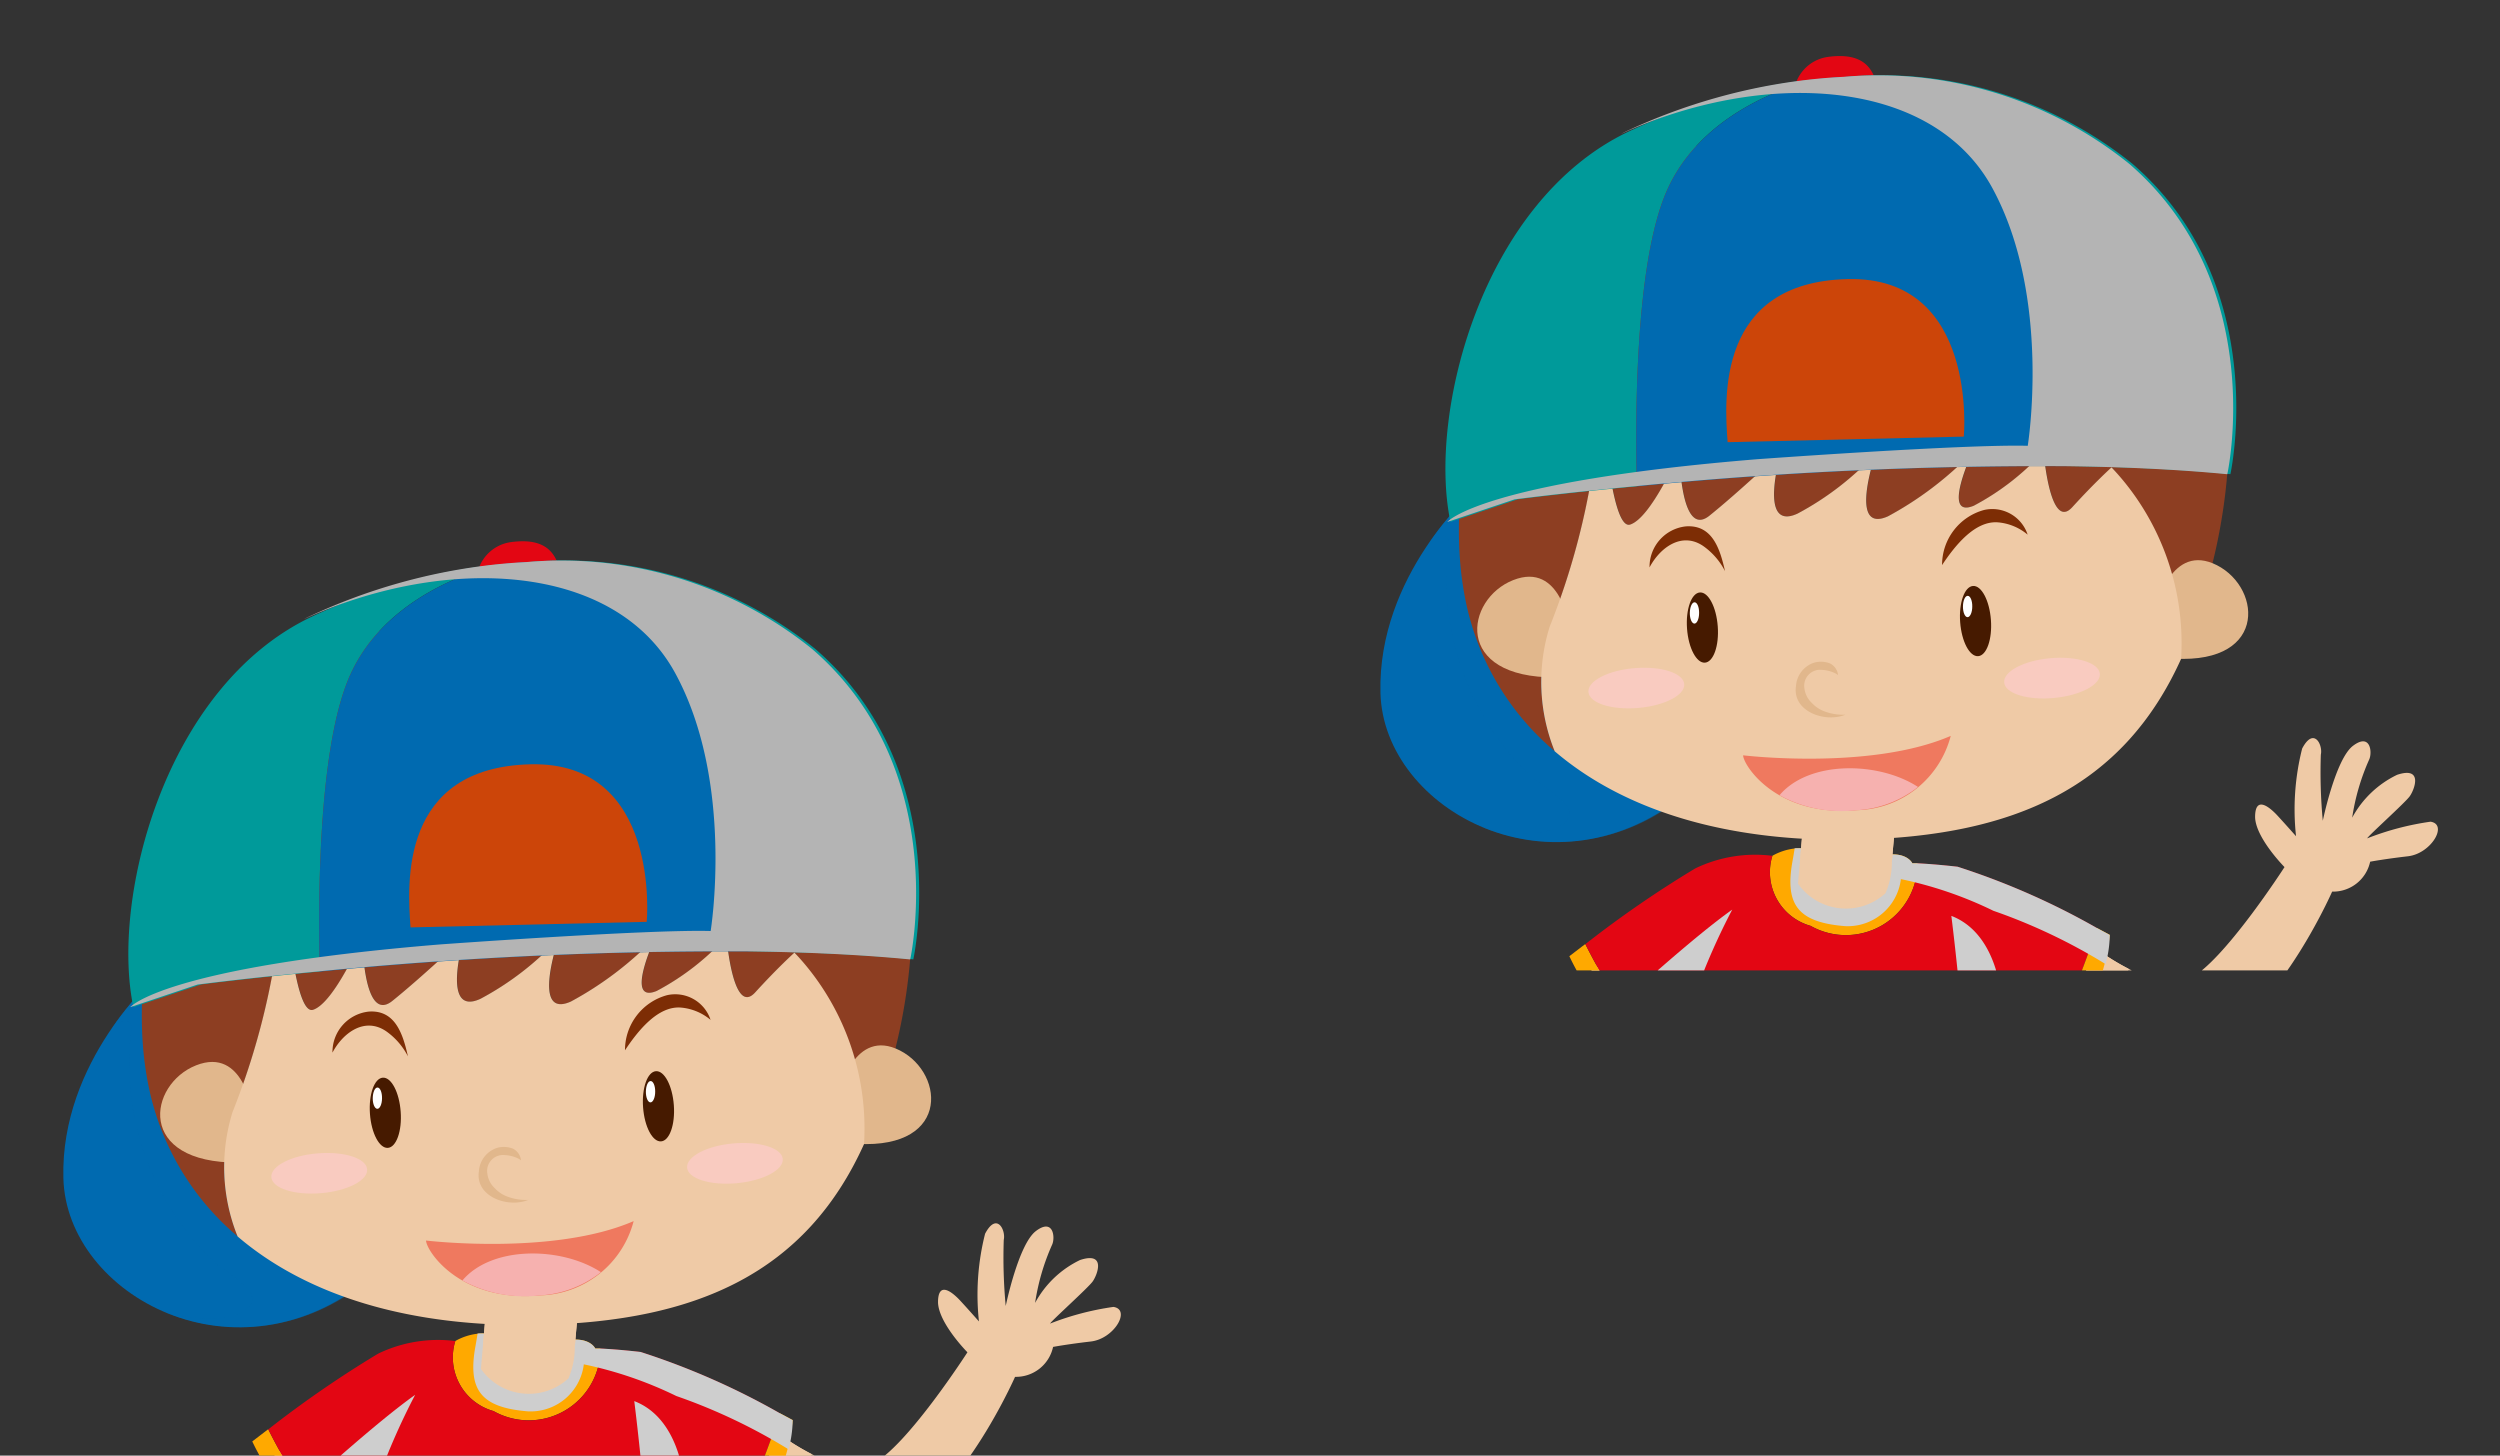 <svg xmlns="http://www.w3.org/2000/svg" xmlns:xlink="http://www.w3.org/1999/xlink" width="81.618" height="47.522" viewBox="0 0 81.618 47.522">
  <rect x="0" y="0" width="81.618" height="47.522" fill="#333333" stroke="none"/>
  <defs>
    <clipPath id="clip-path">
      <rect id="Rectangle_55" data-name="Rectangle 55" width="38.619" height="31.681" fill="none"/>
    </clipPath>
  </defs>
  <g id="Group_297" data-name="Group 297" transform="translate(-133.923 -686.182)">
    <g id="Group_257" data-name="Group 257" transform="translate(133.923 702.023)">
      <g id="Group_256" data-name="Group 256" transform="translate(0 0)" clip-path="url(#clip-path)">
        <g id="Group_255" data-name="Group 255" transform="translate(0.443 1.83)">
          <g id="Group_246" data-name="Group 246" transform="translate(0 22.269)">
            <path id="Path_333" data-name="Path 333" d="M438.027,377.244a43.214,43.214,0,0,0,.366,13.385,1.641,1.641,0,0,0,1.162,1c.8.092,1.022-.145,1.122-.56s-1.225-6.52-.256-12.855l.182-.585Z" transform="translate(-427.956 -349.594)" fill="#efcaa6"/>
            <path id="Path_334" data-name="Path 334" d="M440.384,379.012c.033-.266.069-.534.109-.8l.182-.585-2.577-.381s-.1.593-.187,1.623A10.207,10.207,0,0,0,440.384,379.012Z" transform="translate(-428.027 -349.594)" fill="#efcaa6" style="mix-blend-mode: multiply;isolation: isolate"/>
            <path id="Path_335" data-name="Path 335" d="M438.125,392.653c.1.852.235,1.729.4,2.622a1.641,1.641,0,0,0,1.162,1c.8.092,1.022-.145,1.122-.56.039-.162-.14-1.2-.315-2.778A4.358,4.358,0,0,1,438.125,392.653Z" transform="translate(-428.092 -354.24)" fill="#e30613"/>
            <g id="Group_237" data-name="Group 237" transform="translate(5.825 40.697)">
              <path id="Path_336" data-name="Path 336" d="M432.111,399.776a.663.663,0,0,0,.371.73c.478.209,6.319.195,7.426-.537,0,0-.01-.17-.027-.425a19.039,19.039,0,0,1-4.171.589C432.736,400.382,432.111,399.776,432.111,399.776Z" transform="translate(-432.1 -397.015)" fill="#006ab0"/>
              <path id="Path_337" data-name="Path 337" d="M439.483,395.962c-.275-.089-1.3-.09-1.322.787a1.429,1.429,0,0,0-1.943-.381s-3.743.689-4.1,2.317c0,0,.626.606,3.6.357a19.039,19.039,0,0,0,4.171-.589A7.67,7.67,0,0,0,439.483,395.962Z" transform="translate(-432.105 -395.923)" fill="#ffa900"/>
            </g>
            <g id="Group_239" data-name="Group 239" transform="translate(19.398 26.956)">
              <path id="Path_338" data-name="Path 338" d="M454.33,376.251a44.537,44.537,0,0,1,.37,13.795,1.641,1.641,0,0,1-1.113,1.05c-.8.129-1.028-.1-1.147-.507s.915-6.572-.353-12.853l-.219-1Z" transform="translate(-451.632 -376.251)" fill="#efcaa6"/>
              <path id="Path_339" data-name="Path 339" d="M452.19,378.275a10.035,10.035,0,0,0,2.393-.549c-.138-.936-.253-1.475-.253-1.475l-2.463.48.219,1C452.123,377.916,452.158,378.1,452.19,378.275Z" transform="translate(-451.632 -376.251)" fill="#efcaa6" style="mix-blend-mode: multiply;isolation: isolate"/>
              <path id="Path_340" data-name="Path 340" d="M455.222,392.222c-.063.856-.153,1.739-.279,2.639a1.641,1.641,0,0,1-1.113,1.05c-.8.129-1.028-.1-1.147-.507-.046-.161.083-1.2.183-2.79A4.352,4.352,0,0,0,455.222,392.222Z" transform="translate(-451.875 -381.066)" fill="#e30613"/>
              <g id="Group_238" data-name="Group 238" transform="translate(0 13.572)">
                <path id="Path_341" data-name="Path 341" d="M459.31,399.153a.662.662,0,0,1-.337.747c-.467.232-6.3.494-7.442-.185,0,0,0-.171.006-.425a19.032,19.032,0,0,0,4.194.391C458.713,399.789,459.31,399.153,459.31,399.153Z" transform="translate(-451.531 -396.728)" fill="#006ab0"/>
                <path id="Path_342" data-name="Path 342" d="M451.824,395.735c.27-.1,1.289-.152,1.358.724a1.429,1.429,0,0,1,1.924-.473s3.77.511,4.206,2.12c0,0-.6.636-3.578.527a19.032,19.032,0,0,1-4.194-.391A7.673,7.673,0,0,1,451.824,395.735Z" transform="translate(-451.534 -395.681)" fill="#ffa900"/>
              </g>
            </g>
            <g id="Group_240" data-name="Group 240" transform="translate(8.134 19.119)">
              <path id="Path_343" data-name="Path 343" d="M435.514,376.2c-.041.312-.078.625-.108.941a14.094,14.094,0,0,0,6.667.237s.034-.256.091-.647A17.6,17.6,0,0,1,435.514,376.2Z" transform="translate(-435.406 -368.398)" fill="#294381"/>
              <path id="Path_344" data-name="Path 344" d="M455.771,368.651a21.883,21.883,0,0,0-.886-3.038l-1.992-.072C453.082,366.546,453.663,368.493,455.771,368.651Z" transform="translate(-440.678 -365.185)" fill="#294381"/>
              <path id="Path_345" data-name="Path 345" d="M439.979,365.1l-1.9-.068a32.421,32.421,0,0,0-1.146,3.335C439.377,368.72,439.88,365.985,439.979,365.1Z" transform="translate(-435.868 -365.031)" fill="#294381"/>
              <path id="Path_346" data-name="Path 346" d="M447.73,376.225c.088.37.142.617.137.635a17.716,17.716,0,0,0,7.261-1.383s-.052-.251-.14-.657A25.188,25.188,0,0,1,447.73,376.225Z" transform="translate(-439.122 -367.982)" fill="#294381"/>
              <path id="Path_347" data-name="Path 347" d="M450.545,368.527c-2.108-.159-2.689-2.105-2.878-3.11l-8.1-.288c-.1.886-.6,3.622-3.042,3.268a31.16,31.16,0,0,0-.962,4.466,17.6,17.6,0,0,0,6.65.532,20.426,20.426,0,0,1,.879-3.984s.673,2.647.971,3.893a25.188,25.188,0,0,0,7.258-1.4C451.151,371.129,450.856,369.8,450.545,368.527Z" transform="translate(-435.452 -365.06)" fill="#006ab0"/>
            </g>
            <g id="Group_241" data-name="Group 241" transform="translate(9.889 19.119)">
              <path id="Path_348" data-name="Path 348" d="M442.976,370.128l1.122.658a32.451,32.451,0,0,0-1.255,5,11.564,11.564,0,0,0,1.472-.235s.034-.256.091-.647a20.426,20.426,0,0,1,.879-3.984,3.187,3.187,0,0,0,1.278-.737A6.734,6.734,0,0,1,442.976,370.128Z" transform="translate(-439.403 -366.568)" fill="#0a5790" opacity="0.5" style="mix-blend-mode: multiply;isolation: isolate"/>
              <path id="Path_349" data-name="Path 349" d="M452.03,371.869c-.168-.769-.463-2.1-.774-3.371a21.89,21.89,0,0,0-.886-3.038l-1.992-.072-8.1-.288-1.9-.068s-.19.449-.461,1.209a.85.85,0,0,1,.538-.07,20.872,20.872,0,0,0,10.486.507,30.029,30.029,0,0,1,1.965,6.354,10.74,10.74,0,0,0,1.263-.506S452.117,372.274,452.03,371.869Z" transform="translate(-437.918 -365.031)" fill="#0a5790" opacity="0.5" style="mix-blend-mode: multiply;isolation: isolate"/>
            </g>
            <g id="Group_242" data-name="Group 242" transform="translate(0 7.415)">
              <path id="Path_350" data-name="Path 350" d="M432.423,348.275s-5,5.42-6.02,11.167a4.891,4.891,0,0,0-1.324,1.19c-.7.859-1.489,1.651-1.286,2.049s.627-.207.882-.6.527-.733.527-.733a4.923,4.923,0,0,0-.611,2.349.2.2,0,0,0,.336.1c.242-.182.692-1.9.946-2.287,0,0-.523,2.364-.008,2.6,0,0,.37.079.462-.485a16.31,16.31,0,0,1,.35-2.255s-.149,2.584.312,2.8.559-.154.509-.768,0-2.317.294-2.429.76.245,1.039.888.706.176.5-.539-.969-1.627-1.637-1.628c0,0,2.533-6.521,5.849-9.864Z" transform="translate(-423.761 -348.275)" fill="#efcaa6"/>
              <path id="Path_351" data-name="Path 351" d="M435.89,350.927c.317-.391.642-.762.976-1.1l-1.116-1.553s-.381.414-.953,1.133A6.553,6.553,0,0,0,435.89,350.927Z" transform="translate(-427.088 -348.275)" fill="#efcaa6" style="mix-blend-mode: multiply;isolation: isolate"/>
            </g>
            <g id="Group_243" data-name="Group 243" transform="translate(24.038)">
              <path id="Path_352" data-name="Path 352" d="M459.126,344.53s1.958,1.507,3.052.981,3.1-3.642,3.1-3.642-.971-.981-.96-1.658.467-.309.736-.017.6.667.6.667a8.112,8.112,0,0,1,.2-2.862c.378-.72.682-.122.61.2a16.873,16.873,0,0,0,.064,2.158s.414-2.011.983-2.445.636.2.536.434a7.292,7.292,0,0,0-.56,1.91,3.279,3.279,0,0,1,1.468-1.4c.862-.284.564.487.412.7s-1.366,1.3-1.39,1.375a9.131,9.131,0,0,1,2.068-.544c.581.087.024,1.041-.737,1.129s-1.234.177-1.234.177a1.239,1.239,0,0,1-1.241.977s-2.15,4.869-4.467,4.845a10.9,10.9,0,0,1-4.183-.928Z" transform="translate(-458.175 -337.66)" fill="#efcaa6"/>
              <path id="Path_353" data-name="Path 353" d="M460.182,348.151a7.876,7.876,0,0,1-1.055-.655l-.951,2.05a9.763,9.763,0,0,0,1.379.5A6.277,6.277,0,0,0,460.182,348.151Z" transform="translate(-458.175 -340.625)" fill="#efcaa6" style="mix-blend-mode: multiply;isolation: isolate"/>
            </g>
            <g id="Group_244" data-name="Group 244" transform="translate(7.793 3.587)">
              <path id="Path_354" data-name="Path 354" d="M434.917,347.68a8.786,8.786,0,0,0,2.1,2.795l.281-.223a18.333,18.333,0,0,1-1.861-2.97C435.122,347.522,434.917,347.68,434.917,347.68Z" transform="translate(-434.917 -344.148)" fill="#ffa900"/>
              <path id="Path_355" data-name="Path 355" d="M445.619,345.334a2.341,2.341,0,0,0,3.492-2.042h0c-.116,0-.17,0-.17,0s-.132-.292-.649-.291-2.45-.128-2.45-.128a1.9,1.9,0,0,0-1.47.175A1.819,1.819,0,0,0,445.619,345.334Z" transform="translate(-437.743 -342.795)" fill="#ffa900"/>
              <path id="Path_356" data-name="Path 356" d="M447.819,343.5c-.7-.079-1.1-.1-1.308-.112h0a2.341,2.341,0,0,1-3.492,2.042,1.819,1.819,0,0,1-1.247-2.288,4.5,4.5,0,0,0-2.518.411,35.487,35.487,0,0,0-3.588,2.472,18.332,18.332,0,0,0,1.861,2.97l1.735-1.37a67.709,67.709,0,0,0-2.356,10.975,25.662,25.662,0,0,0,13.317.492s-.418-8.8-.967-11.212l1.815.882a26.58,26.58,0,0,0,1.294-3.261A24.091,24.091,0,0,0,447.819,343.5Z" transform="translate(-435.143 -342.888)" fill="#e30613"/>
              <path id="Path_357" data-name="Path 357" d="M459.436,346.756s-.161-.087-.421-.224a26.6,26.6,0,0,1-1.294,3.261l.459.224A6.724,6.724,0,0,0,459.436,346.756Z" transform="translate(-441.792 -343.922)" fill="#ffa900"/>
            </g>
            <g id="Group_245" data-name="Group 245" transform="translate(9.022 3.588)" style="mix-blend-mode: multiply;isolation: isolate">
              <path id="Path_358" data-name="Path 358" d="M440.814,349.573v0Z" transform="translate(-437.924 -344.84)" fill="#cecece"/>
              <path id="Path_359" data-name="Path 359" d="M436.677,349.14a4.3,4.3,0,0,0,.873.85l.281-.223,1.735-1.37a21.976,21.976,0,0,1,1.2-2.723C439.541,346.541,437.418,348.462,436.677,349.14Z" transform="translate(-436.677 -343.665)" fill="#cecece"/>
              <path id="Path_360" data-name="Path 360" d="M440.754,349.707c.013-.042.027-.087.041-.131C440.795,349.58,440.78,349.624,440.754,349.707Z" transform="translate(-437.906 -344.841)" fill="#cecece"/>
              <path id="Path_361" data-name="Path 361" d="M455.254,345.406a24.088,24.088,0,0,0-4.546-2c-.7-.079-1.1-.1-1.308-.112-.116,0-.17,0-.17,0s-.132-.292-.649-.291-2.45-.128-2.45-.128a2.661,2.661,0,0,0-.743-.071c-.02.126-.043.269-.073.433-.256,1.428.2,1.987,1.719,2.109a1.75,1.75,0,0,0,1.822-1.535,12.768,12.768,0,0,1,3.02,1.034,18.609,18.609,0,0,1,3.663,1.741,3.758,3.758,0,0,0,.136-.953S455.514,345.544,455.254,345.406Z" transform="translate(-439.261 -342.797)" fill="#cecece"/>
              <path id="Path_362" data-name="Path 362" d="M452.772,345.967a87.048,87.048,0,0,1,.576,14.405,19.7,19.7,0,0,0,2.033-.419s-.418-8.8-.967-11.212C454.413,348.741,454.335,346.566,452.772,345.967Z" transform="translate(-441.53 -343.753)" fill="#cecece"/>
            </g>
            <path id="Path_363" data-name="Path 363" d="M448.463,343.941a2.591,2.591,0,0,0,.207-1.033c.082-.985.112-1.2.112-1.2l-3.018.072-.159,1.852A1.912,1.912,0,0,0,448.463,343.941Z" transform="translate(-430.347 -338.881)" fill="#efcaa6"/>
            <path id="Path_364" data-name="Path 364" d="M448.708,342.823c.077-.907.105-1.112.105-1.112l-3.018.072-.087,1.021A6.056,6.056,0,0,0,448.708,342.823Z" transform="translate(-430.378 -338.881)" fill="#efcaa6" style="mix-blend-mode: multiply;isolation: isolate"/>
          </g>
          <g id="Group_254" data-name="Group 254" transform="translate(1.62)">
            <g id="Group_252" data-name="Group 252">
              <path id="Path_365" data-name="Path 365" d="M445.4,307.03a1.3,1.3,0,0,1,1.112-1.222c1.068-.146,1.534.265,1.644,1.157Z" transform="translate(-431.905 -305.779)" fill="#e30613"/>
              <path id="Path_366" data-name="Path 366" d="M429.086,326.161s-3.1,2.713-3,6.555,5.691,6.87,10.029,3.239Z" transform="translate(-426.08 -311.924)" fill="#006ab0"/>
              <path id="Path_367" data-name="Path 367" d="M429.778,326.161a9.9,9.9,0,0,0-1.4,1.644,2.893,2.893,0,0,1,.305-.187.213.213,0,0,1,.315.23,8.927,8.927,0,0,0,1.684,6.455,7.9,7.9,0,0,0,1.129,1.246,10.409,10.409,0,0,1,.912.7c.137.148.3.337.178.561-.316.569-1.531.506-2.065.437a5.262,5.262,0,0,1-.726-.151,6.4,6.4,0,0,0,6.7-1.143Z" transform="translate(-426.772 -311.924)" fill="#006ab0" opacity="0.4" style="mix-blend-mode: multiply;isolation: isolate"/>
              <path id="Path_368" data-name="Path 368" d="M431.662,314.093s-2.659,5.592-1.7,10.414a8.673,8.673,0,0,0,2.926,4.975,6.048,6.048,0,0,1-.165-4.065,23.81,23.81,0,0,0,1.676-7.844s.263,4.734.954,4.507,1.606-2.355,1.606-2.355.015,2.844.98,2.066,2.339-2.075,2.339-2.075-.78,2.617.539,2.006a9.6,9.6,0,0,0,2.552-1.973s-.921,2.655.4,2.062a11.172,11.172,0,0,0,2.759-2.1s-1.036,2.2.041,1.755a8.283,8.283,0,0,0,2.279-1.775s.2,2.628.937,1.822,1.285-1.3,1.285-1.3a9.878,9.878,0,0,1,2.4,5.8,18.4,18.4,0,0,0,1.431-6.939C455.212,310.06,437.809,304.573,431.662,314.093Z" transform="translate(-427.187 -306.782)" fill="#8d3e22"/>
              <g id="Group_247" data-name="Group 247" transform="translate(3.164 16.998)">
                <path id="Path_369" data-name="Path 369" d="M433.621,331.771s-.271-2.163-1.836-1.546-1.978,3.2,1.391,3.175Z" transform="translate(-430.61 -330.114)" fill="#e1b78c"/>
              </g>
              <g id="Group_248" data-name="Group 248" transform="translate(25.339 16.458)">
                <path id="Path_370" data-name="Path 370" d="M462.356,330.866s.483-2.126,1.98-1.359,1.657,3.375-1.7,3.024Z" transform="translate(-462.356 -329.34)" fill="#e1b78c"/>
              </g>
              <path id="Path_371" data-name="Path 371" d="M450.939,325.165c-.734.807-.937-1.822-.937-1.822a8.283,8.283,0,0,1-2.279,1.775c-1.077.446-.041-1.755-.041-1.755a11.171,11.171,0,0,1-2.759,2.1c-1.32.593-.4-2.062-.4-2.062a9.6,9.6,0,0,1-2.552,1.973c-1.319.611-.539-2.006-.539-2.006s-1.375,1.3-2.339,2.075-.98-2.066-.98-2.066-.914,2.128-1.606,2.355-.954-4.507-.954-4.507a23.81,23.81,0,0,1-1.676,7.844,6.048,6.048,0,0,0,.165,4.065c2.221,1.9,5.572,2.987,9.9,2.884,5.07-.119,8.645-1.681,10.55-5.9a8.348,8.348,0,0,0-2.271-6.253S451.674,324.358,450.939,325.165Z" transform="translate(-428.347 -310.437)" fill="#efcaa6"/>
              <g id="Group_249" data-name="Group 249" transform="translate(2.128 0.654)">
                <path id="Path_372" data-name="Path 372" d="M436.305,310.615c1.075-2.606,3.954-3.518,4.9-3.753a19.085,19.085,0,0,0-6.107,1.714c-4.791,2.286-6.551,9.215-5.808,12.738l2.195-.737s1.513-.2,3.891-.424C435.318,317.957,435.315,313.014,436.305,310.615Z" transform="translate(-429.127 -306.76)" fill="#009a9a"/>
                <path id="Path_373" data-name="Path 373" d="M457.211,309.578a13.059,13.059,0,0,0-9.322-2.841,7.074,7.074,0,0,1,5.807,3.451c1.187,2.239,1.391,6.541,1.39,9.26,1.822.024,3.627.1,5.324.264C460.41,319.713,461.781,313.526,457.211,309.578Z" transform="translate(-434.784 -306.716)" fill="#009a9a"/>
                <path id="Path_374" data-name="Path 374" d="M450.728,310.2a7.074,7.074,0,0,0-5.807-3.451c-.343.017-.686.043-1.027.08-.946.235-3.825,1.147-4.9,3.753-.99,2.4-.987,7.342-.93,9.538a135.9,135.9,0,0,1,14.054-.66C452.12,316.739,451.916,312.438,450.728,310.2Z" transform="translate(-431.815 -306.725)" fill="#006ab0"/>
              </g>
              <path id="Path_375" data-name="Path 375" d="M442.295,321.527l7.711-.182s.486-5.244-3.791-5.143S442.188,320.1,442.295,321.527Z" transform="translate(-430.955 -308.921)" fill="#cc4509"/>
              <g id="Group_250" data-name="Group 250" transform="translate(10.007 17.511)">
                <path id="Path_376" data-name="Path 376" d="M441.418,331.959c.047.634-.142,1.162-.418,1.182s-.539-.476-.585-1.109.142-1.163.419-1.183S441.372,331.324,441.418,331.959Z" transform="translate(-440.407 -330.848)" fill="#461a00"/>
                <path id="Path_377" data-name="Path 377" d="M440.851,331.659c0,.193-.071.348-.154.346s-.152-.157-.149-.35.071-.348.156-.346S440.854,331.466,440.851,331.659Z" transform="translate(-440.449 -330.987)" fill="#fff"/>
              </g>
              <g id="Group_251" data-name="Group 251" transform="translate(18.925 17.3)">
                <path id="Path_378" data-name="Path 378" d="M454.185,331.657c.047.634-.141,1.162-.418,1.181s-.539-.475-.586-1.109.142-1.163.419-1.183S454.139,331.022,454.185,331.657Z" transform="translate(-453.174 -330.546)" fill="#461a00"/>
                <path id="Path_379" data-name="Path 379" d="M453.618,331.357c0,.192-.071.348-.155.347s-.151-.157-.149-.351.071-.347.156-.346S453.621,331.164,453.618,331.357Z" transform="translate(-453.216 -330.685)" fill="#fff"/>
              </g>
              <path id="Path_380" data-name="Path 380" d="M440.416,328.4a2.26,2.26,0,0,1,.713.821c-.162-.717-.409-1.526-1.281-1.461a1.328,1.328,0,0,0-1.183,1.339C439,328.463,439.708,327.921,440.416,328.4Z" transform="translate(-429.874 -312.405)" fill="#7d2d05"/>
              <path id="Path_381" data-name="Path 381" d="M454.179,327.388a1.734,1.734,0,0,1,.953.4,1.215,1.215,0,0,0-1.417-.807,1.859,1.859,0,0,0-1.377,1.8C452.751,328.159,453.412,327.315,454.179,327.388Z" transform="translate(-433.997 -312.163)" fill="#7d2d05"/>
              <path id="Path_382" data-name="Path 382" d="M443.039,338.188s4.155.5,6.778-.634a3.241,3.241,0,0,1-3.049,2.425C444.141,340.217,443.047,338.521,443.039,338.188Z" transform="translate(-431.193 -315.359)" fill="#ef795f"/>
              <path id="Path_383" data-name="Path 383" d="M444.739,339.948a4.244,4.244,0,0,0,2.542.487,3.554,3.554,0,0,0,1.981-.758C447.973,338.837,445.7,338.807,444.739,339.948Z" transform="translate(-431.706 -315.815)" fill="#f6b1af"/>
              <path id="Path_384" data-name="Path 384" d="M446.46,335.716a1.081,1.081,0,0,1-.443-.29.773.773,0,0,1-.237-.474.52.52,0,0,1,.576-.6,1.117,1.117,0,0,1,.408.1.518.518,0,0,1,.115.071.485.485,0,0,0-.212-.352.515.515,0,0,0-.047-.028.817.817,0,0,0-.516-.029.862.862,0,0,0-.6.774c-.12.826.956,1.2,1.614.926A1.708,1.708,0,0,1,446.46,335.716Z" transform="translate(-431.933 -314.312)" fill="#e1b78c" style="mix-blend-mode: multiply;isolation: isolate"/>
              <path id="Path_385" data-name="Path 385" d="M432.752,332.365a.718.718,0,0,0-.5-.518.6.6,0,0,0-.613.21.683.683,0,0,0-.113.261,1.09,1.09,0,0,0-.024.2c0,.074.034.07.044.114,0-.011-.016,0-.017.006l0,.018c0,.015.019.008.022,0,.052-.161.131-.448.342-.467a.481.481,0,0,1,.389.137c.006.006.013.015.019.02-.027.1-.048.191-.082.285-.045.124-.185.408-.346.4-.012,0-.036.024-.02.034.143.092.344-.122.434-.218a.908.908,0,0,0,.184-.3,1.475,1.475,0,0,1,.287.661c0,.051.073.008.081-.019A1.3,1.3,0,0,0,432.752,332.365Z" transform="translate(-427.714 -313.633)" fill="#e1b78c" style="mix-blend-mode: multiply;isolation: isolate"/>
              <path id="Path_386" data-name="Path 386" d="M464.83,330.755c-.237-.1-.569.147-.737.288-.349.293-.689.936-.385,1.373.024.035.077,0,.078-.038a2.052,2.052,0,0,1,.107-.6c.113.251.414.45.641.273.008-.008.013-.031-.006-.027-.237.051-.4-.4-.451-.611.228-.3.806-.643,1.012-.149.007.018.031,0,.032-.015A.43.43,0,0,0,464.83,330.755Z" transform="translate(-437.389 -313.302)" fill="#e1b78c" style="mix-blend-mode: multiply;isolation: isolate"/>
              <path id="Path_387" data-name="Path 387" d="M438.936,334.9c.031.359-.645.707-1.509.779s-1.588-.159-1.618-.52.645-.71,1.51-.78S438.908,334.537,438.936,334.9Z" transform="translate(-429.013 -314.396)" fill="#f9cbc0" style="mix-blend-mode: multiply;isolation: isolate"/>
              <path id="Path_388" data-name="Path 388" d="M458.362,334.421c.033.359-.639.713-1.5.793s-1.59-.145-1.623-.505.64-.716,1.5-.793S458.33,334.063,458.362,334.421Z" transform="translate(-434.87 -314.257)" fill="#f9cbc0" style="mix-blend-mode: multiply;isolation: isolate"/>
            </g>
            <g id="Group_253" data-name="Group 253" transform="translate(2.189 0.657)" style="mix-blend-mode: multiply;isolation: isolate">
              <path id="Path_389" data-name="Path 389" d="M451.477,309.582a13.056,13.056,0,0,0-9.322-2.841c-.343.017-.686.043-1.027.08a19.1,19.1,0,0,0-6.107,1.715c-.047.022-.093.048-.14.072,4.583-2.1,10.139-1.889,12.127,1.764,1.943,3.571,1.155,8.415,1.155,8.415-2.055-.057-8.842.439-8.842.439-9.03.74-10.107,2.047-10.107,2.047l2.195-.737s1.512-.2,3.89-.424a135.89,135.89,0,0,1,14.055-.661c1.822.024,3.625.1,5.324.264C454.678,319.716,456.048,313.53,451.477,309.582Z" transform="translate(-429.214 -306.72)" fill="#b4b4b4"/>
            </g>
          </g>
        </g>
      </g>
    </g>
    <g id="Group_258" data-name="Group 258" transform="translate(176.922 686.182)">
      <g id="Group_256-2" data-name="Group 256" transform="translate(0 0)" clip-path="url(#clip-path)">
        <g id="Group_255-2" data-name="Group 255" transform="translate(0.443 1.83)">
          <g id="Group_246-2" data-name="Group 246" transform="translate(0 22.269)">
            <path id="Path_333-2" data-name="Path 333" d="M438.027,377.244a43.214,43.214,0,0,0,.366,13.385,1.641,1.641,0,0,0,1.162,1c.8.092,1.022-.145,1.122-.56s-1.225-6.52-.256-12.855l.182-.585Z" transform="translate(-427.956 -349.594)" fill="#efcaa6"/>
            <path id="Path_334-2" data-name="Path 334" d="M440.384,379.012c.033-.266.069-.534.109-.8l.182-.585-2.577-.381s-.1.593-.187,1.623A10.207,10.207,0,0,0,440.384,379.012Z" transform="translate(-428.027 -349.594)" fill="#efcaa6" style="mix-blend-mode: multiply;isolation: isolate"/>
            <path id="Path_335-2" data-name="Path 335" d="M438.125,392.653c.1.852.235,1.729.4,2.622a1.641,1.641,0,0,0,1.162,1c.8.092,1.022-.145,1.122-.56.039-.162-.14-1.2-.315-2.778A4.358,4.358,0,0,1,438.125,392.653Z" transform="translate(-428.092 -354.24)" fill="#e30613"/>
            <g id="Group_237-2" data-name="Group 237" transform="translate(5.825 40.697)">
              <path id="Path_336-2" data-name="Path 336" d="M432.111,399.776a.663.663,0,0,0,.371.73c.478.209,6.319.195,7.426-.537,0,0-.01-.17-.027-.425a19.039,19.039,0,0,1-4.171.589C432.736,400.382,432.111,399.776,432.111,399.776Z" transform="translate(-432.1 -397.015)" fill="#006ab0"/>
              <path id="Path_337-2" data-name="Path 337" d="M439.483,395.962c-.275-.089-1.3-.09-1.322.787a1.429,1.429,0,0,0-1.943-.381s-3.743.689-4.1,2.317c0,0,.626.606,3.6.357a19.039,19.039,0,0,0,4.171-.589A7.67,7.67,0,0,0,439.483,395.962Z" transform="translate(-432.105 -395.923)" fill="#ffa900"/>
            </g>
            <g id="Group_239-2" data-name="Group 239" transform="translate(19.398 26.956)">
              <path id="Path_338-2" data-name="Path 338" d="M454.33,376.251a44.537,44.537,0,0,1,.37,13.795,1.641,1.641,0,0,1-1.113,1.05c-.8.129-1.028-.1-1.147-.507s.915-6.572-.353-12.853l-.219-1Z" transform="translate(-451.632 -376.251)" fill="#efcaa6"/>
              <path id="Path_339-2" data-name="Path 339" d="M452.19,378.275a10.035,10.035,0,0,0,2.393-.549c-.138-.936-.253-1.475-.253-1.475l-2.463.48.219,1C452.123,377.916,452.158,378.1,452.19,378.275Z" transform="translate(-451.632 -376.251)" fill="#efcaa6" style="mix-blend-mode: multiply;isolation: isolate"/>
              <path id="Path_340-2" data-name="Path 340" d="M455.222,392.222c-.063.856-.153,1.739-.279,2.639a1.641,1.641,0,0,1-1.113,1.05c-.8.129-1.028-.1-1.147-.507-.046-.161.083-1.2.183-2.79A4.352,4.352,0,0,0,455.222,392.222Z" transform="translate(-451.875 -381.066)" fill="#e30613"/>
              <g id="Group_238-2" data-name="Group 238" transform="translate(0 13.572)">
                <path id="Path_341-2" data-name="Path 341" d="M459.31,399.153a.662.662,0,0,1-.337.747c-.467.232-6.3.494-7.442-.185,0,0,0-.171.006-.425a19.032,19.032,0,0,0,4.194.391C458.713,399.789,459.31,399.153,459.31,399.153Z" transform="translate(-451.531 -396.728)" fill="#006ab0"/>
                <path id="Path_342-2" data-name="Path 342" d="M451.824,395.735c.27-.1,1.289-.152,1.358.724a1.429,1.429,0,0,1,1.924-.473s3.77.511,4.206,2.12c0,0-.6.636-3.578.527a19.032,19.032,0,0,1-4.194-.391A7.673,7.673,0,0,1,451.824,395.735Z" transform="translate(-451.534 -395.681)" fill="#ffa900"/>
              </g>
            </g>
            <g id="Group_240-2" data-name="Group 240" transform="translate(8.134 19.119)">
              <path id="Path_343-2" data-name="Path 343" d="M435.514,376.2c-.041.312-.078.625-.108.941a14.094,14.094,0,0,0,6.667.237s.034-.256.091-.647A17.6,17.6,0,0,1,435.514,376.2Z" transform="translate(-435.406 -368.398)" fill="#294381"/>
              <path id="Path_344-2" data-name="Path 344" d="M455.771,368.651a21.883,21.883,0,0,0-.886-3.038l-1.992-.072C453.082,366.546,453.663,368.493,455.771,368.651Z" transform="translate(-440.678 -365.185)" fill="#294381"/>
              <path id="Path_345-2" data-name="Path 345" d="M439.979,365.1l-1.9-.068a32.421,32.421,0,0,0-1.146,3.335C439.377,368.72,439.88,365.985,439.979,365.1Z" transform="translate(-435.868 -365.031)" fill="#294381"/>
              <path id="Path_346-2" data-name="Path 346" d="M447.73,376.225c.088.37.142.617.137.635a17.716,17.716,0,0,0,7.261-1.383s-.052-.251-.14-.657A25.188,25.188,0,0,1,447.73,376.225Z" transform="translate(-439.122 -367.982)" fill="#294381"/>
              <path id="Path_347-2" data-name="Path 347" d="M450.545,368.527c-2.108-.159-2.689-2.105-2.878-3.11l-8.1-.288c-.1.886-.6,3.622-3.042,3.268a31.16,31.16,0,0,0-.962,4.466,17.6,17.6,0,0,0,6.65.532,20.426,20.426,0,0,1,.879-3.984s.673,2.647.971,3.893a25.188,25.188,0,0,0,7.258-1.4C451.151,371.129,450.856,369.8,450.545,368.527Z" transform="translate(-435.452 -365.06)" fill="#006ab0"/>
            </g>
            <g id="Group_241-2" data-name="Group 241" transform="translate(9.889 19.119)">
              <path id="Path_348-2" data-name="Path 348" d="M442.976,370.128l1.122.658a32.451,32.451,0,0,0-1.255,5,11.564,11.564,0,0,0,1.472-.235s.034-.256.091-.647a20.426,20.426,0,0,1,.879-3.984,3.187,3.187,0,0,0,1.278-.737A6.734,6.734,0,0,1,442.976,370.128Z" transform="translate(-439.403 -366.568)" fill="#0a5790" opacity="0.5" style="mix-blend-mode: multiply;isolation: isolate"/>
              <path id="Path_349-2" data-name="Path 349" d="M452.03,371.869c-.168-.769-.463-2.1-.774-3.371a21.89,21.89,0,0,0-.886-3.038l-1.992-.072-8.1-.288-1.9-.068s-.19.449-.461,1.209a.85.85,0,0,1,.538-.07,20.872,20.872,0,0,0,10.486.507,30.029,30.029,0,0,1,1.965,6.354,10.74,10.74,0,0,0,1.263-.506S452.117,372.274,452.03,371.869Z" transform="translate(-437.918 -365.031)" fill="#0a5790" opacity="0.5" style="mix-blend-mode: multiply;isolation: isolate"/>
            </g>
            <g id="Group_242-2" data-name="Group 242" transform="translate(0 7.415)">
              <path id="Path_350-2" data-name="Path 350" d="M432.423,348.275s-5,5.42-6.02,11.167a4.891,4.891,0,0,0-1.324,1.19c-.7.859-1.489,1.651-1.286,2.049s.627-.207.882-.6.527-.733.527-.733a4.923,4.923,0,0,0-.611,2.349.2.2,0,0,0,.336.1c.242-.182.692-1.9.946-2.287,0,0-.523,2.364-.008,2.6,0,0,.37.079.462-.485a16.31,16.31,0,0,1,.35-2.255s-.149,2.584.312,2.8.559-.154.509-.768,0-2.317.294-2.429.76.245,1.039.888.706.176.5-.539-.969-1.627-1.637-1.628c0,0,2.533-6.521,5.849-9.864Z" transform="translate(-423.761 -348.275)" fill="#efcaa6"/>
              <path id="Path_351-2" data-name="Path 351" d="M435.89,350.927c.317-.391.642-.762.976-1.1l-1.116-1.553s-.381.414-.953,1.133A6.553,6.553,0,0,0,435.89,350.927Z" transform="translate(-427.088 -348.275)" fill="#efcaa6" style="mix-blend-mode: multiply;isolation: isolate"/>
            </g>
            <g id="Group_243-2" data-name="Group 243" transform="translate(24.038)">
              <path id="Path_352-2" data-name="Path 352" d="M459.126,344.53s1.958,1.507,3.052.981,3.1-3.642,3.1-3.642-.971-.981-.96-1.658.467-.309.736-.017.6.667.6.667a8.112,8.112,0,0,1,.2-2.862c.378-.72.682-.122.61.2a16.873,16.873,0,0,0,.064,2.158s.414-2.011.983-2.445.636.2.536.434a7.292,7.292,0,0,0-.56,1.91,3.279,3.279,0,0,1,1.468-1.4c.862-.284.564.487.412.7s-1.366,1.3-1.39,1.375a9.131,9.131,0,0,1,2.068-.544c.581.087.024,1.041-.737,1.129s-1.234.177-1.234.177a1.239,1.239,0,0,1-1.241.977s-2.15,4.869-4.467,4.845a10.9,10.9,0,0,1-4.183-.928Z" transform="translate(-458.175 -337.66)" fill="#efcaa6"/>
              <path id="Path_353-2" data-name="Path 353" d="M460.182,348.151a7.876,7.876,0,0,1-1.055-.655l-.951,2.05a9.763,9.763,0,0,0,1.379.5A6.277,6.277,0,0,0,460.182,348.151Z" transform="translate(-458.175 -340.625)" fill="#efcaa6" style="mix-blend-mode: multiply;isolation: isolate"/>
            </g>
            <g id="Group_244-2" data-name="Group 244" transform="translate(7.793 3.587)">
              <path id="Path_354-2" data-name="Path 354" d="M434.917,347.68a8.786,8.786,0,0,0,2.1,2.795l.281-.223a18.333,18.333,0,0,1-1.861-2.97C435.122,347.522,434.917,347.68,434.917,347.68Z" transform="translate(-434.917 -344.148)" fill="#ffa900"/>
              <path id="Path_355-2" data-name="Path 355" d="M445.619,345.334a2.341,2.341,0,0,0,3.492-2.042h0c-.116,0-.17,0-.17,0s-.132-.292-.649-.291-2.45-.128-2.45-.128a1.9,1.9,0,0,0-1.47.175A1.819,1.819,0,0,0,445.619,345.334Z" transform="translate(-437.743 -342.795)" fill="#ffa900"/>
              <path id="Path_356-2" data-name="Path 356" d="M447.819,343.5c-.7-.079-1.1-.1-1.308-.112h0a2.341,2.341,0,0,1-3.492,2.042,1.819,1.819,0,0,1-1.247-2.288,4.5,4.5,0,0,0-2.518.411,35.487,35.487,0,0,0-3.588,2.472,18.332,18.332,0,0,0,1.861,2.97l1.735-1.37a67.709,67.709,0,0,0-2.356,10.975,25.662,25.662,0,0,0,13.317.492s-.418-8.8-.967-11.212l1.815.882a26.58,26.58,0,0,0,1.294-3.261A24.091,24.091,0,0,0,447.819,343.5Z" transform="translate(-435.143 -342.888)" fill="#e30613"/>
              <path id="Path_357-2" data-name="Path 357" d="M459.436,346.756s-.161-.087-.421-.224a26.6,26.6,0,0,1-1.294,3.261l.459.224A6.724,6.724,0,0,0,459.436,346.756Z" transform="translate(-441.792 -343.922)" fill="#ffa900"/>
            </g>
            <g id="Group_245-2" data-name="Group 245" transform="translate(9.022 3.588)" style="mix-blend-mode: multiply;isolation: isolate">
              <path id="Path_358-2" data-name="Path 358" d="M440.814,349.573v0Z" transform="translate(-437.924 -344.84)" fill="#cecece"/>
              <path id="Path_359-2" data-name="Path 359" d="M436.677,349.14a4.3,4.3,0,0,0,.873.85l.281-.223,1.735-1.37a21.976,21.976,0,0,1,1.2-2.723C439.541,346.541,437.418,348.462,436.677,349.14Z" transform="translate(-436.677 -343.665)" fill="#cecece"/>
              <path id="Path_360-2" data-name="Path 360" d="M440.754,349.707c.013-.042.027-.087.041-.131C440.795,349.58,440.78,349.624,440.754,349.707Z" transform="translate(-437.906 -344.841)" fill="#cecece"/>
              <path id="Path_361-2" data-name="Path 361" d="M455.254,345.406a24.088,24.088,0,0,0-4.546-2c-.7-.079-1.1-.1-1.308-.112-.116,0-.17,0-.17,0s-.132-.292-.649-.291-2.45-.128-2.45-.128a2.661,2.661,0,0,0-.743-.071c-.02.126-.043.269-.073.433-.256,1.428.2,1.987,1.719,2.109a1.75,1.75,0,0,0,1.822-1.535,12.768,12.768,0,0,1,3.02,1.034,18.609,18.609,0,0,1,3.663,1.741,3.758,3.758,0,0,0,.136-.953S455.514,345.544,455.254,345.406Z" transform="translate(-439.261 -342.797)" fill="#cecece"/>
              <path id="Path_362-2" data-name="Path 362" d="M452.772,345.967a87.048,87.048,0,0,1,.576,14.405,19.7,19.7,0,0,0,2.033-.419s-.418-8.8-.967-11.212C454.413,348.741,454.335,346.566,452.772,345.967Z" transform="translate(-441.53 -343.753)" fill="#cecece"/>
            </g>
            <path id="Path_363-2" data-name="Path 363" d="M448.463,343.941a2.591,2.591,0,0,0,.207-1.033c.082-.985.112-1.2.112-1.2l-3.018.072-.159,1.852A1.912,1.912,0,0,0,448.463,343.941Z" transform="translate(-430.347 -338.881)" fill="#efcaa6"/>
            <path id="Path_364-2" data-name="Path 364" d="M448.708,342.823c.077-.907.105-1.112.105-1.112l-3.018.072-.087,1.021A6.056,6.056,0,0,0,448.708,342.823Z" transform="translate(-430.378 -338.881)" fill="#efcaa6" style="mix-blend-mode: multiply;isolation: isolate"/>
          </g>
          <g id="Group_254-2" data-name="Group 254" transform="translate(1.62)">
            <g id="Group_252-2" data-name="Group 252">
              <path id="Path_365-2" data-name="Path 365" d="M445.4,307.03a1.3,1.3,0,0,1,1.112-1.222c1.068-.146,1.534.265,1.644,1.157Z" transform="translate(-431.905 -305.779)" fill="#e30613"/>
              <path id="Path_366-2" data-name="Path 366" d="M429.086,326.161s-3.1,2.713-3,6.555,5.691,6.87,10.029,3.239Z" transform="translate(-426.08 -311.924)" fill="#006ab0"/>
              <path id="Path_367-2" data-name="Path 367" d="M429.778,326.161a9.9,9.9,0,0,0-1.4,1.644,2.893,2.893,0,0,1,.305-.187.213.213,0,0,1,.315.23,8.927,8.927,0,0,0,1.684,6.455,7.9,7.9,0,0,0,1.129,1.246,10.409,10.409,0,0,1,.912.7c.137.148.3.337.178.561-.316.569-1.531.506-2.065.437a5.262,5.262,0,0,1-.726-.151,6.4,6.4,0,0,0,6.7-1.143Z" transform="translate(-426.772 -311.924)" fill="#006ab0" opacity="0.4" style="mix-blend-mode: multiply;isolation: isolate"/>
              <path id="Path_368-2" data-name="Path 368" d="M431.662,314.093s-2.659,5.592-1.7,10.414a8.673,8.673,0,0,0,2.926,4.975,6.048,6.048,0,0,1-.165-4.065,23.81,23.81,0,0,0,1.676-7.844s.263,4.734.954,4.507,1.606-2.355,1.606-2.355.015,2.844.98,2.066,2.339-2.075,2.339-2.075-.78,2.617.539,2.006a9.6,9.6,0,0,0,2.552-1.973s-.921,2.655.4,2.062a11.172,11.172,0,0,0,2.759-2.1s-1.036,2.2.041,1.755a8.283,8.283,0,0,0,2.279-1.775s.2,2.628.937,1.822,1.285-1.3,1.285-1.3a9.878,9.878,0,0,1,2.4,5.8,18.4,18.4,0,0,0,1.431-6.939C455.212,310.06,437.809,304.573,431.662,314.093Z" transform="translate(-427.187 -306.782)" fill="#8d3e22"/>
              <g id="Group_247-2" data-name="Group 247" transform="translate(3.164 16.998)">
                <path id="Path_369-2" data-name="Path 369" d="M433.621,331.771s-.271-2.163-1.836-1.546-1.978,3.2,1.391,3.175Z" transform="translate(-430.61 -330.114)" fill="#e1b78c"/>
              </g>
              <g id="Group_248-2" data-name="Group 248" transform="translate(25.339 16.458)">
                <path id="Path_370-2" data-name="Path 370" d="M462.356,330.866s.483-2.126,1.98-1.359,1.657,3.375-1.7,3.024Z" transform="translate(-462.356 -329.34)" fill="#e1b78c"/>
              </g>
              <path id="Path_371-2" data-name="Path 371" d="M450.939,325.165c-.734.807-.937-1.822-.937-1.822a8.283,8.283,0,0,1-2.279,1.775c-1.077.446-.041-1.755-.041-1.755a11.171,11.171,0,0,1-2.759,2.1c-1.32.593-.4-2.062-.4-2.062a9.6,9.6,0,0,1-2.552,1.973c-1.319.611-.539-2.006-.539-2.006s-1.375,1.3-2.339,2.075-.98-2.066-.98-2.066-.914,2.128-1.606,2.355-.954-4.507-.954-4.507a23.81,23.81,0,0,1-1.676,7.844,6.048,6.048,0,0,0,.165,4.065c2.221,1.9,5.572,2.987,9.9,2.884,5.07-.119,8.645-1.681,10.55-5.9a8.348,8.348,0,0,0-2.271-6.253S451.674,324.358,450.939,325.165Z" transform="translate(-428.347 -310.437)" fill="#efcaa6"/>
              <g id="Group_249-2" data-name="Group 249" transform="translate(2.128 0.654)">
                <path id="Path_372-2" data-name="Path 372" d="M436.305,310.615c1.075-2.606,3.954-3.518,4.9-3.753a19.085,19.085,0,0,0-6.107,1.714c-4.791,2.286-6.551,9.215-5.808,12.738l2.195-.737s1.513-.2,3.891-.424C435.318,317.957,435.315,313.014,436.305,310.615Z" transform="translate(-429.127 -306.76)" fill="#009a9a"/>
                <path id="Path_373-2" data-name="Path 373" d="M457.211,309.578a13.059,13.059,0,0,0-9.322-2.841,7.074,7.074,0,0,1,5.807,3.451c1.187,2.239,1.391,6.541,1.39,9.26,1.822.024,3.627.1,5.324.264C460.41,319.713,461.781,313.526,457.211,309.578Z" transform="translate(-434.784 -306.716)" fill="#009a9a"/>
                <path id="Path_374-2" data-name="Path 374" d="M450.728,310.2a7.074,7.074,0,0,0-5.807-3.451c-.343.017-.686.043-1.027.08-.946.235-3.825,1.147-4.9,3.753-.99,2.4-.987,7.342-.93,9.538a135.9,135.9,0,0,1,14.054-.66C452.12,316.739,451.916,312.438,450.728,310.2Z" transform="translate(-431.815 -306.725)" fill="#006ab0"/>
              </g>
              <path id="Path_375-2" data-name="Path 375" d="M442.295,321.527l7.711-.182s.486-5.244-3.791-5.143S442.188,320.1,442.295,321.527Z" transform="translate(-430.955 -308.921)" fill="#cc4509"/>
              <g id="Group_250-2" data-name="Group 250" transform="translate(10.007 17.511)">
                <path id="Path_376-2" data-name="Path 376" d="M441.418,331.959c.047.634-.142,1.162-.418,1.182s-.539-.476-.585-1.109.142-1.163.419-1.183S441.372,331.324,441.418,331.959Z" transform="translate(-440.407 -330.848)" fill="#461a00"/>
                <path id="Path_377-2" data-name="Path 377" d="M440.851,331.659c0,.193-.071.348-.154.346s-.152-.157-.149-.35.071-.348.156-.346S440.854,331.466,440.851,331.659Z" transform="translate(-440.449 -330.987)" fill="#fff"/>
              </g>
              <g id="Group_251-2" data-name="Group 251" transform="translate(18.925 17.3)">
                <path id="Path_378-2" data-name="Path 378" d="M454.185,331.657c.047.634-.141,1.162-.418,1.181s-.539-.475-.586-1.109.142-1.163.419-1.183S454.139,331.022,454.185,331.657Z" transform="translate(-453.174 -330.546)" fill="#461a00"/>
                <path id="Path_379-2" data-name="Path 379" d="M453.618,331.357c0,.192-.071.348-.155.347s-.151-.157-.149-.351.071-.347.156-.346S453.621,331.164,453.618,331.357Z" transform="translate(-453.216 -330.685)" fill="#fff"/>
              </g>
              <path id="Path_380-2" data-name="Path 380" d="M440.416,328.4a2.26,2.26,0,0,1,.713.821c-.162-.717-.409-1.526-1.281-1.461a1.328,1.328,0,0,0-1.183,1.339C439,328.463,439.708,327.921,440.416,328.4Z" transform="translate(-429.874 -312.405)" fill="#7d2d05"/>
              <path id="Path_381-2" data-name="Path 381" d="M454.179,327.388a1.734,1.734,0,0,1,.953.4,1.215,1.215,0,0,0-1.417-.807,1.859,1.859,0,0,0-1.377,1.8C452.751,328.159,453.412,327.315,454.179,327.388Z" transform="translate(-433.997 -312.163)" fill="#7d2d05"/>
              <path id="Path_382-2" data-name="Path 382" d="M443.039,338.188s4.155.5,6.778-.634a3.241,3.241,0,0,1-3.049,2.425C444.141,340.217,443.047,338.521,443.039,338.188Z" transform="translate(-431.193 -315.359)" fill="#ef795f"/>
              <path id="Path_383-2" data-name="Path 383" d="M444.739,339.948a4.244,4.244,0,0,0,2.542.487,3.554,3.554,0,0,0,1.981-.758C447.973,338.837,445.7,338.807,444.739,339.948Z" transform="translate(-431.706 -315.815)" fill="#f6b1af"/>
              <path id="Path_384-2" data-name="Path 384" d="M446.46,335.716a1.081,1.081,0,0,1-.443-.29.773.773,0,0,1-.237-.474.52.52,0,0,1,.576-.6,1.117,1.117,0,0,1,.408.1.518.518,0,0,1,.115.071.485.485,0,0,0-.212-.352.515.515,0,0,0-.047-.028.817.817,0,0,0-.516-.029.862.862,0,0,0-.6.774c-.12.826.956,1.2,1.614.926A1.708,1.708,0,0,1,446.46,335.716Z" transform="translate(-431.933 -314.312)" fill="#e1b78c" style="mix-blend-mode: multiply;isolation: isolate"/>
              <path id="Path_385-2" data-name="Path 385" d="M432.752,332.365a.718.718,0,0,0-.5-.518.6.6,0,0,0-.613.21.683.683,0,0,0-.113.261,1.09,1.09,0,0,0-.024.2c0,.074.034.07.044.114,0-.011-.016,0-.017.006l0,.018c0,.015.019.008.022,0,.052-.161.131-.448.342-.467a.481.481,0,0,1,.389.137c.006.006.013.015.019.02-.027.1-.048.191-.082.285-.045.124-.185.408-.346.4-.012,0-.036.024-.02.034.143.092.344-.122.434-.218a.908.908,0,0,0,.184-.3,1.475,1.475,0,0,1,.287.661c0,.051.073.008.081-.019A1.3,1.3,0,0,0,432.752,332.365Z" transform="translate(-427.714 -313.633)" fill="#e1b78c" style="mix-blend-mode: multiply;isolation: isolate"/>
              <path id="Path_386-2" data-name="Path 386" d="M464.83,330.755c-.237-.1-.569.147-.737.288-.349.293-.689.936-.385,1.373.024.035.077,0,.078-.038a2.052,2.052,0,0,1,.107-.6c.113.251.414.45.641.273.008-.008.013-.031-.006-.027-.237.051-.4-.4-.451-.611.228-.3.806-.643,1.012-.149.007.018.031,0,.032-.015A.43.43,0,0,0,464.83,330.755Z" transform="translate(-437.389 -313.302)" fill="#e1b78c" style="mix-blend-mode: multiply;isolation: isolate"/>
              <path id="Path_387-2" data-name="Path 387" d="M438.936,334.9c.031.359-.645.707-1.509.779s-1.588-.159-1.618-.52.645-.71,1.51-.78S438.908,334.537,438.936,334.9Z" transform="translate(-429.013 -314.396)" fill="#f9cbc0" style="mix-blend-mode: multiply;isolation: isolate"/>
              <path id="Path_388-2" data-name="Path 388" d="M458.362,334.421c.033.359-.639.713-1.5.793s-1.59-.145-1.623-.505.64-.716,1.5-.793S458.33,334.063,458.362,334.421Z" transform="translate(-434.87 -314.257)" fill="#f9cbc0" style="mix-blend-mode: multiply;isolation: isolate"/>
            </g>
            <g id="Group_253-2" data-name="Group 253" transform="translate(2.189 0.657)" style="mix-blend-mode: multiply;isolation: isolate">
              <path id="Path_389-2" data-name="Path 389" d="M451.477,309.582a13.056,13.056,0,0,0-9.322-2.841c-.343.017-.686.043-1.027.08a19.1,19.1,0,0,0-6.107,1.715c-.047.022-.093.048-.14.072,4.583-2.1,10.139-1.889,12.127,1.764,1.943,3.571,1.155,8.415,1.155,8.415-2.055-.057-8.842.439-8.842.439-9.03.74-10.107,2.047-10.107,2.047l2.195-.737s1.512-.2,3.89-.424a135.89,135.89,0,0,1,14.055-.661c1.822.024,3.625.1,5.324.264C454.678,319.716,456.048,313.53,451.477,309.582Z" transform="translate(-429.214 -306.72)" fill="#b4b4b4"/>
            </g>
          </g>
        </g>
      </g>
    </g>
  </g>
</svg>
